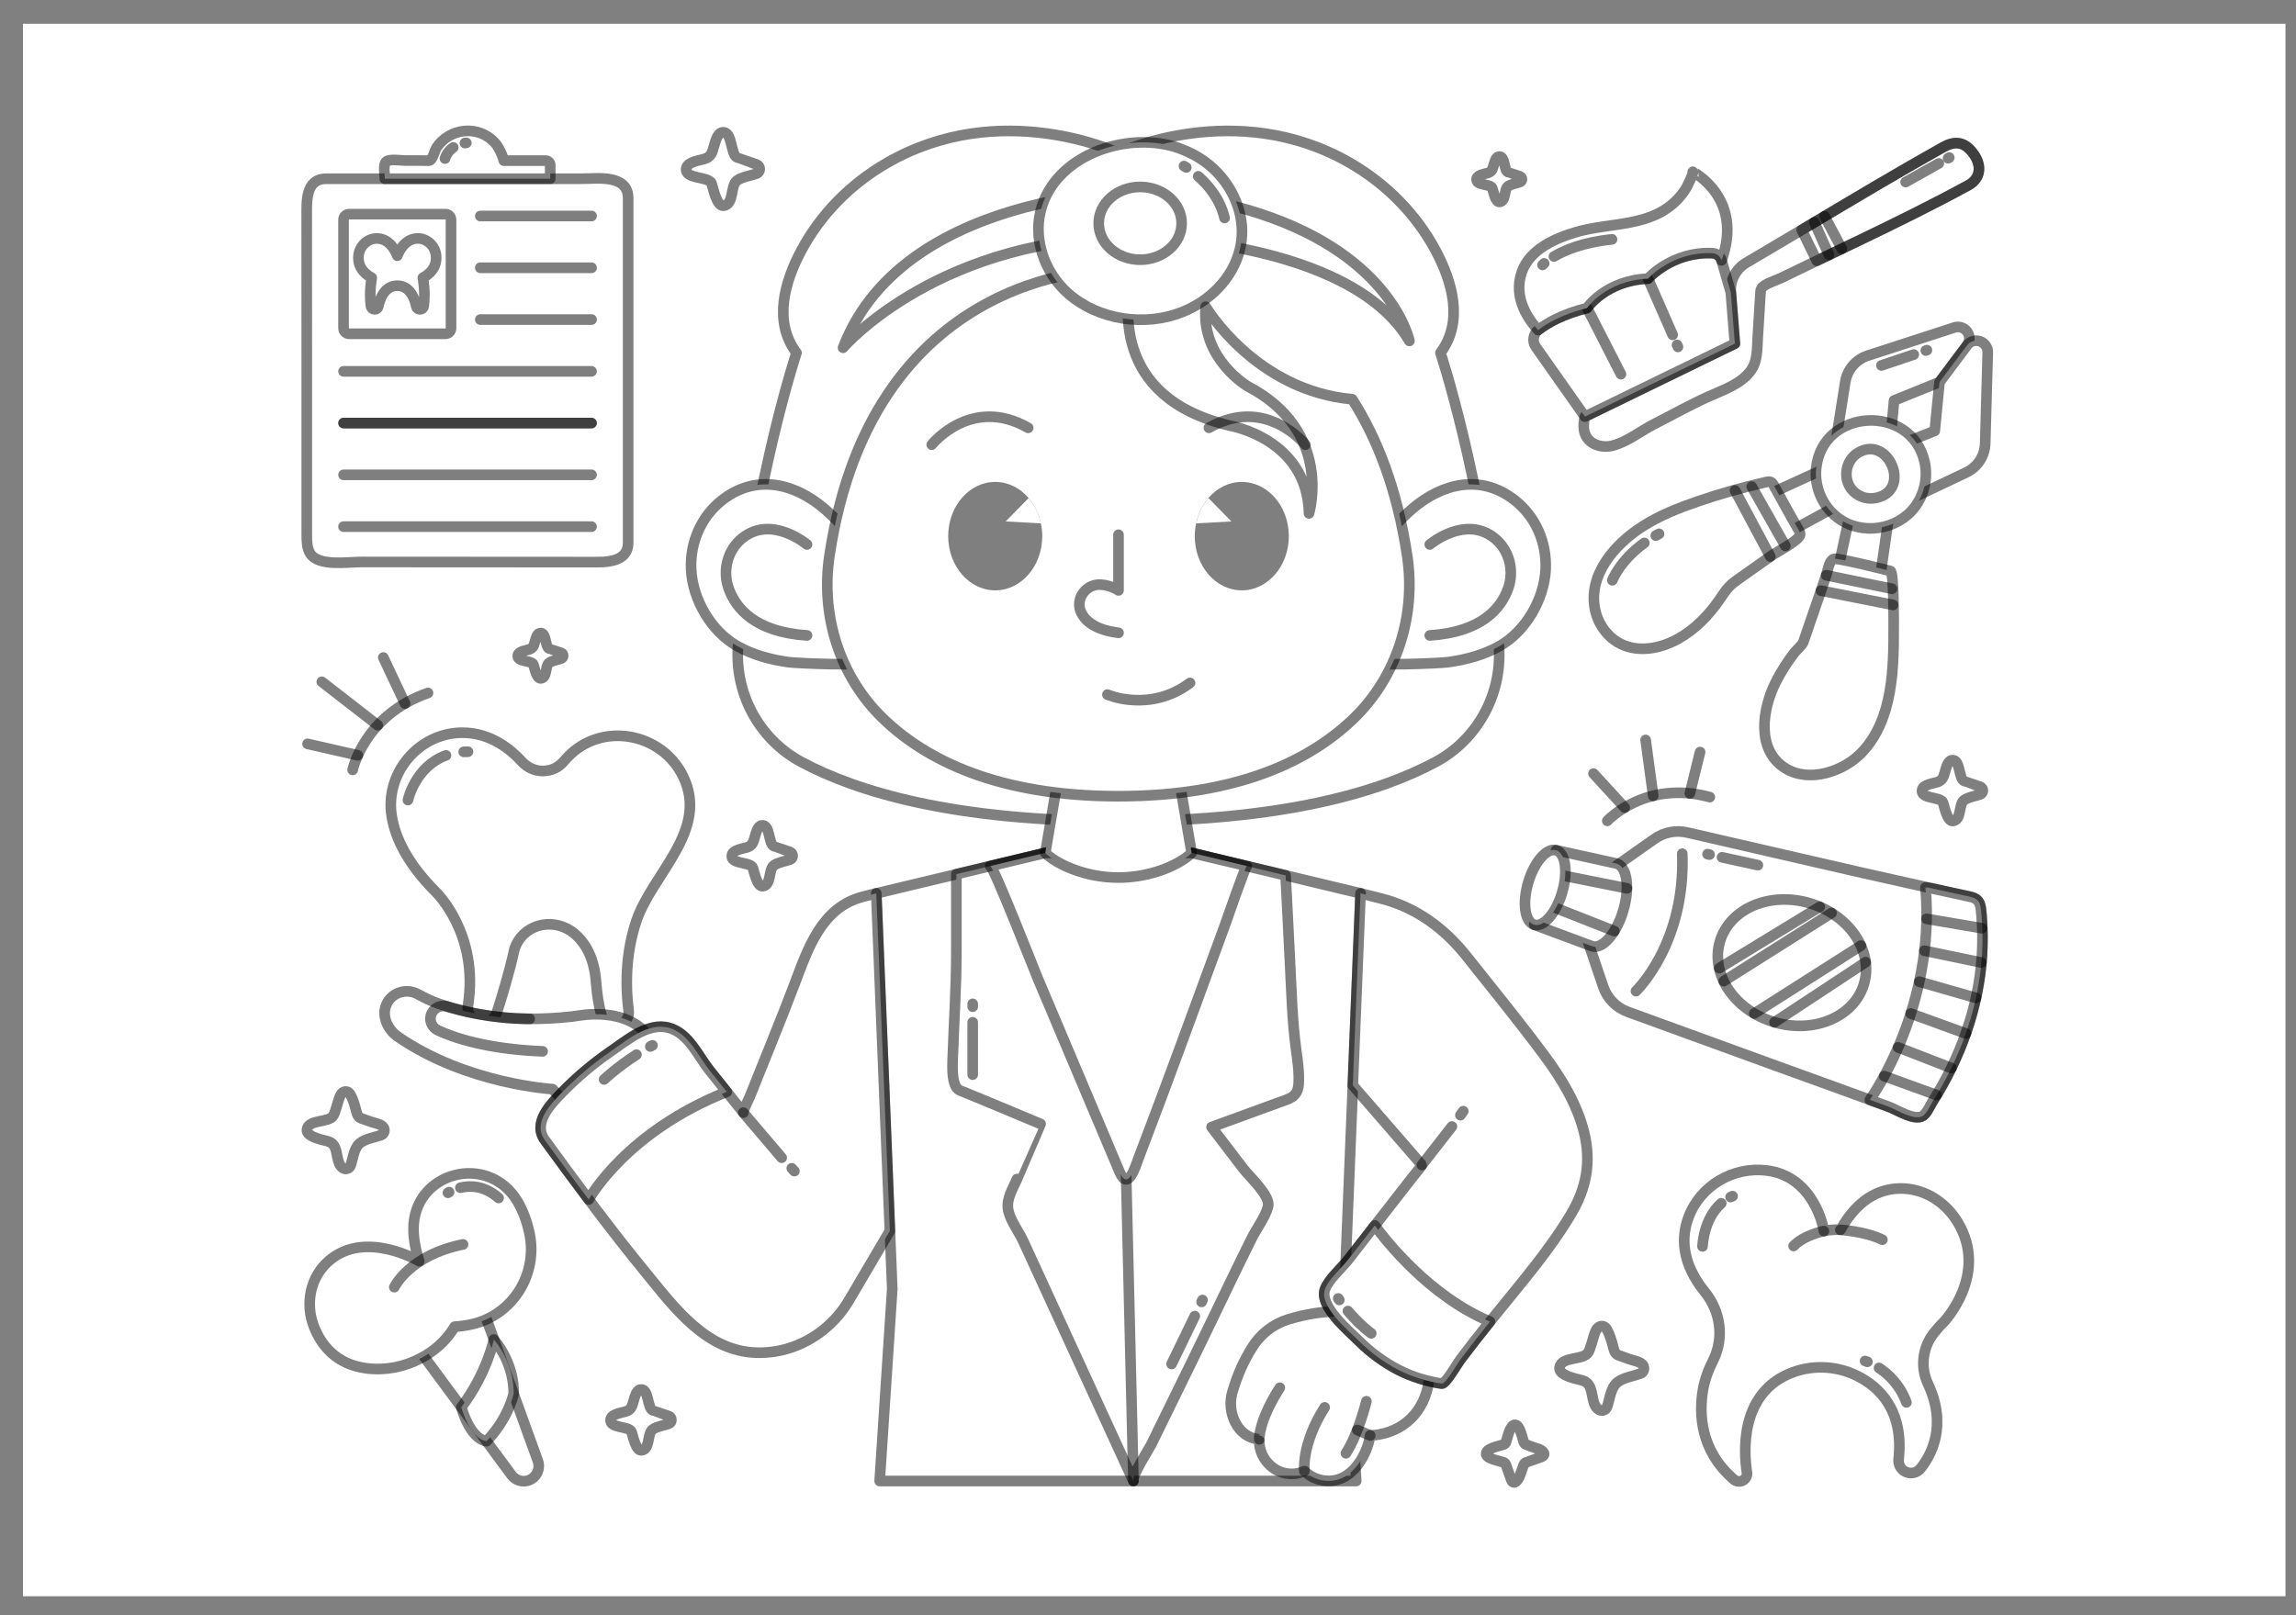 <svg width="216" height="152" viewBox="0 0 216 152" fill="none" xmlns="http://www.w3.org/2000/svg">
<rect x="0" y="0" width="216" height="152" fill="#808080" stroke="none"/>
<path d="M215.01 2.234H2.16V150.211H215.01V2.234Z" fill="white"/>
<path d="M49.062 71.639C48.13 70.61 46.195 68.933 43.478 68.949C39.352 68.969 36.169 72.803 36.86 76.868C37.199 78.857 38.323 81.252 40.986 83.922C40.986 83.922 45.095 87.83 44.028 94.615C43.897 95.457 44.518 96.228 45.37 96.235C45.386 96.235 45.4 96.235 45.417 96.235C46.02 96.235 46.56 95.853 46.745 95.276C47.161 93.984 47.922 91.509 48.388 89.362C48.388 89.362 48.432 89.181 48.556 88.913C49.545 86.813 52.279 86.361 54.05 87.863C54.989 88.658 55.858 89.993 56.059 92.234C56.059 92.234 56.193 94.363 56.629 95.675C56.847 96.332 57.589 96.721 58.243 96.49C58.273 96.48 58.306 96.466 58.337 96.453C58.887 96.232 59.212 95.668 59.138 95.085C58.779 92.287 58.964 89.379 59.856 86.696C61.339 82.235 66.759 78.18 64.26 73.051C62.251 68.929 56.606 67.886 53.409 71.237C53.289 71.361 53.171 71.495 53.05 71.633C52.688 72.055 52.212 72.371 51.665 72.485C51.565 72.505 51.457 72.525 51.343 72.538C50.485 72.639 49.643 72.28 49.062 71.639Z" fill="white" stroke="black" stroke-opacity="0.5" stroke-miterlimit="10" stroke-linecap="round" stroke-linejoin="round"/>
<path d="M43.625 70.752C43.756 70.746 43.887 70.742 44.024 70.742" stroke="black" stroke-opacity="0.5" stroke-miterlimit="10" stroke-linecap="round" stroke-linejoin="round"/>
<path d="M38.379 75.289C38.379 75.289 39.046 72.149 41.954 71.086" stroke="black" stroke-opacity="0.5" stroke-miterlimit="10" stroke-linecap="round" stroke-linejoin="round"/>
<path d="M66.325 104.884L58.791 109.928L51.989 102.492C51.989 102.492 43.892 102.029 37.416 97.545C36.564 96.954 35.983 95.838 36.248 94.831C36.255 94.815 36.262 94.791 36.265 94.771C36.641 93.466 38.174 92.899 39.351 93.577C39.995 93.939 40.666 94.238 41.35 94.479C43.423 95.167 47.535 96.371 53.841 95.66C54.072 95.633 54.303 95.596 54.535 95.559C55.702 95.375 60.462 94.902 61.84 99.068L66.325 104.884Z" fill="white" stroke="black" stroke-opacity="0.5" stroke-miterlimit="10" stroke-linecap="round" stroke-linejoin="round"/>
<path d="M51.047 98.936C45.724 98.728 42.595 97.611 41.196 96.957C40.589 96.675 40.31 95.94 40.619 95.343C40.629 95.323 40.639 95.303 40.649 95.286C40.924 94.787 41.511 94.552 42.055 94.716C43.336 95.109 46.244 95.856 49.833 95.88" stroke="black" stroke-opacity="0.5" stroke-miterlimit="10" stroke-linecap="round" stroke-linejoin="round"/>
<path d="M128.003 84.072L112.105 80.262H105.222H98.336L82.438 84.072L83.94 121.289L82.756 139.368H127.587L126.5 121.289L128.003 84.072Z" fill="white" stroke="black" stroke-opacity="0.5" stroke-miterlimit="10" stroke-linecap="round" stroke-linejoin="round"/>
<path d="M120.944 82.378C121.098 85.132 121.219 87.886 121.363 90.639C121.504 93.323 121.565 96.056 121.927 98.723C122.074 99.809 122.242 100.906 122.172 102.006C122.091 103.241 121.34 103.375 120.324 103.744C119.408 104.079 115.145 105.639 113.978 106.062C114.977 107.37 115.977 108.678 116.976 109.986C117.543 110.73 119.542 112.538 119.297 113.524C119.052 114.51 118.2 115.634 117.744 116.553C117.114 117.818 116.497 119.089 115.879 120.363C114.615 122.98 113.364 125.603 112.086 128.212C110.825 130.788 109.564 133.364 108.302 135.94C108.101 136.349 106.428 138.935 106.625 139.364C103.972 133.589 101.323 127.81 98.669 122.034C97.868 120.283 97.063 118.532 96.258 116.785C95.815 115.819 94.977 114.802 94.829 113.729C94.695 112.76 95.299 111.844 95.678 110.952C95.832 110.59 97.891 105.763 97.898 105.766C95.366 104.713 92.84 103.64 90.298 102.61C89.489 102.281 89.607 100.279 89.627 99.638C89.744 96.167 89.972 92.907 89.972 89.432C89.972 87.044 89.972 84.652 89.972 82.264L98.324 80.262H112.096L120.944 82.378Z" fill="white" stroke="black" stroke-opacity="0.5" stroke-miterlimit="10" stroke-linecap="round" stroke-linejoin="round"/>
<path d="M91.508 96.203V101.124" stroke="black" stroke-opacity="0.5" stroke-miterlimit="10" stroke-linecap="round" stroke-linejoin="round"/>
<path d="M91.508 94.469V94.734" stroke="black" stroke-opacity="0.5" stroke-miterlimit="10" stroke-linecap="round" stroke-linejoin="round"/>
<path d="M105.219 80.262L106.631 139.368" stroke="black" stroke-opacity="0.5" stroke-miterlimit="10" stroke-linecap="round" stroke-linejoin="round"/>
<path d="M82.436 84.066L81.195 84.382C77.287 85.371 76.006 89.272 74.738 92.629C73.396 96.181 71.931 99.693 70.529 103.222C70.475 103.353 69.851 104.594 69.938 104.704C68.878 103.376 67.819 102.048 66.755 100.72C65.675 99.368 64.8 97.245 62.952 96.725C60.966 96.168 58.937 97.929 57.424 98.965C55.801 100.082 54.288 101.357 52.913 102.769C51.803 103.906 50.035 105.7 51.303 107.351C54.365 111.56 57.464 115.746 60.761 119.771C63.482 123.095 66.453 127.157 71.176 127.291C71.753 127.308 72.33 127.267 72.903 127.18C75.781 126.737 78.374 124.903 79.846 122.404L83.717 115.83L82.436 84.066Z" fill="white" stroke="black" stroke-opacity="0.5" stroke-miterlimit="10" stroke-linecap="round" stroke-linejoin="round"/>
<path d="M68.373 102.745C58.981 106.475 55.5 112.667 55.382 112.878C54.004 111.05 52.649 109.202 51.3 107.347C50.029 105.7 51.8 103.906 52.91 102.765C54.285 101.357 55.798 100.079 57.418 98.965C58.931 97.925 60.96 96.165 62.946 96.725C64.794 97.248 65.669 99.364 66.746 100.716C67.293 101.394 67.829 102.068 68.373 102.745Z" fill="white" stroke="black" stroke-opacity="0.5" stroke-miterlimit="10" stroke-linecap="round" stroke-linejoin="round"/>
<path d="M69.926 104.703L73.538 108.946" stroke="black" stroke-opacity="0.5" stroke-miterlimit="10" stroke-linecap="round" stroke-linejoin="round"/>
<path d="M74.488 109.941L74.733 110.206" stroke="black" stroke-opacity="0.5" stroke-miterlimit="10" stroke-linecap="round" stroke-linejoin="round"/>
<path d="M61.18 98.478C61.247 98.442 61.314 98.405 61.381 98.371" stroke="black" stroke-opacity="0.5" stroke-miterlimit="10" stroke-linecap="round" stroke-linejoin="round"/>
<path d="M56.832 101.578C56.832 101.578 58.06 100.417 59.878 99.25" stroke="black" stroke-opacity="0.5" stroke-miterlimit="10" stroke-linecap="round" stroke-linejoin="round"/>
<path d="M115.932 131.021C116.472 129.193 117.025 128.066 117.77 126.839C118.541 125.574 119.739 124.615 121.157 124.172C122.925 123.622 124.461 123.448 125.568 123.407C125.736 123.401 126.333 122.28 126.447 122.113C126.779 121.623 127.111 121.133 127.443 120.644C128.429 119.191 129.432 117.769 130.351 116.277C131.518 114.381 132.783 112.366 134.752 111.208C138.84 108.8 144.693 111.728 144.224 116.743C143.989 119.242 141.986 120.942 140.43 122.72C139.015 124.333 137.599 125.946 136.187 127.563C135.771 128.036 135.355 128.512 134.939 128.985C134.855 129.079 134.48 129.388 134.47 129.519C134.265 132.329 132.518 134.513 129.707 134.996C129.442 135.043 129.17 135.08 128.902 135.076C128.664 136.653 127.637 138.568 126.074 139.162C124.947 139.591 123.606 139.299 122.744 138.457C122.734 138.444 122.724 138.437 122.71 138.44C121.895 138.816 120.949 138.776 120.151 138.367C119.333 137.944 118.719 137.132 118.531 136.233C118.484 136.026 118.461 135.808 118.461 135.589C118.461 135.589 118.464 135.445 118.461 135.445C116.354 135.274 115.395 132.839 115.932 131.021Z" fill="white" stroke="black" stroke-opacity="0.5" stroke-miterlimit="10" stroke-linecap="round" stroke-linejoin="round"/>
<path d="M134.466 129.518C134.466 129.518 134.631 127.774 133.551 126.355" stroke="black" stroke-opacity="0.5" stroke-miterlimit="10" stroke-linecap="round" stroke-linejoin="round"/>
<path d="M122.71 138.442C122.71 138.442 122.401 135.943 124.618 132.441" stroke="black" stroke-opacity="0.5" stroke-miterlimit="10" stroke-linecap="round" stroke-linejoin="round"/>
<path d="M118.465 135.444C118.465 135.444 118.385 133.747 120.397 130.594" stroke="black" stroke-opacity="0.5" stroke-miterlimit="10" stroke-linecap="round" stroke-linejoin="round"/>
<path d="M128.546 131.867C128.546 131.867 127.785 134.983 126.621 136.757" stroke="black" stroke-opacity="0.5" stroke-miterlimit="10" stroke-linecap="round" stroke-linejoin="round"/>
<path d="M128.905 135.08C128.905 135.08 128.261 134.801 127.688 134.566" stroke="black" stroke-opacity="0.5" stroke-miterlimit="10" stroke-linecap="round" stroke-linejoin="round"/>
<path d="M147.81 114.227C145.764 117.671 143.131 120.703 140.626 123.809C140.475 123.994 140.327 124.182 140.176 124.373C139.23 125.55 138.295 126.744 137.399 127.931C137.094 128.334 136 130.263 135.632 130.205C134.253 130.008 132.821 129.555 131.597 128.934C130.208 128.22 128.937 127.281 127.83 126.181C126.834 125.194 124.107 122.927 124.643 121.347C124.959 120.428 126.22 119.331 126.814 118.573C127.655 117.493 128.497 116.41 129.339 115.33C130.496 113.841 131.657 112.355 132.814 110.866C132.864 110.792 133.8 109.672 133.77 109.635L127.266 102.135L127.994 84.066L129.936 84.556C133.253 85.398 135.907 87.377 138 90.02C140.438 93.109 142.937 96.144 145.278 99.308C146.905 101.501 148.387 103.929 149.038 106.613C149.705 109.387 149.239 111.822 147.81 114.227Z" fill="white" stroke="black" stroke-opacity="0.5" stroke-miterlimit="10" stroke-linecap="round" stroke-linejoin="round"/>
<path d="M140.172 124.367C139.227 125.544 138.291 126.738 137.395 127.926C137.09 128.328 135.997 130.257 135.628 130.2C134.249 130.002 132.817 129.549 131.593 128.928C130.204 128.214 128.933 127.275 127.826 126.175C126.83 125.189 124.103 122.921 124.64 121.341C124.955 120.422 126.216 119.326 126.81 118.568C127.652 117.488 128.493 116.404 129.335 115.324C130.375 116.75 134.477 121.972 140.172 124.367Z" fill="white" stroke="black" stroke-opacity="0.5" stroke-miterlimit="10" stroke-linecap="round" stroke-linejoin="round"/>
<path d="M126.809 123.375C127.352 124.016 128.107 124.807 129.002 125.475" stroke="black" stroke-opacity="0.5" stroke-miterlimit="10" stroke-linecap="round" stroke-linejoin="round"/>
<path d="M125.898 122.188C125.898 122.188 125.932 122.238 125.996 122.328" stroke="black" stroke-opacity="0.5" stroke-miterlimit="10" stroke-linecap="round" stroke-linejoin="round"/>
<path d="M133.766 109.634L136.59 106.008" stroke="black" stroke-opacity="0.5" stroke-miterlimit="10" stroke-linecap="round" stroke-linejoin="round"/>
<path d="M137.391 104.942L137.659 104.566" stroke="black" stroke-opacity="0.5" stroke-miterlimit="10" stroke-linecap="round" stroke-linejoin="round"/>
<path d="M112.104 80.262H105.221H98.335L93.156 81.503C93.448 81.432 97.346 91.407 97.644 92.108C100.21 98.169 102.769 104.23 105.332 110.291C106.123 112.163 106.821 109.744 107.116 108.97C107.804 107.165 108.488 105.357 109.165 103.549C111.198 98.112 113.177 92.652 115.183 87.205C115.3 86.883 117.178 81.473 117.289 81.499C117.272 81.499 112.104 80.262 112.104 80.262Z" fill="white" stroke="black" stroke-opacity="0.5" stroke-miterlimit="10" stroke-linecap="round" stroke-linejoin="round"/>
<path d="M140.98 60.466C139.36 44.782 135.513 33.2 135.513 33.2C137.723 30.256 136.613 26.499 135.087 23.624C133.245 20.16 130.418 17.309 127.02 15.343C116.28 9.141 105.222 14.404 105.222 14.404C105.222 14.404 94.16 9.141 83.423 15.343C80.026 17.305 77.195 20.156 75.357 23.624C73.831 26.499 72.72 30.256 74.931 33.2C74.931 33.2 71.087 44.782 69.463 60.466C68.987 65.064 71.325 69.529 75.4 71.712C80.576 74.483 89.655 77.277 105.225 77.277C120.795 77.277 129.871 74.486 135.05 71.712C139.122 69.529 141.456 65.064 140.98 60.466Z" fill="white" stroke="black" stroke-opacity="0.5" stroke-miterlimit="10" stroke-linecap="round" stroke-linejoin="round"/>
<path d="M110.77 72.43H105.222H99.674L98.336 80.261C98.336 80.261 99.225 81.271 101.559 82.012C103.934 82.77 106.503 82.77 108.881 82.012C111.216 81.268 112.105 80.261 112.105 80.261L110.77 72.43Z" fill="white" stroke="black" stroke-opacity="0.5" stroke-miterlimit="10" stroke-linecap="round" stroke-linejoin="round"/>
<path d="M128.848 52.708C128.848 52.285 129.69 51.42 129.921 51.105C130.79 49.928 131.766 48.817 132.879 47.868C135.72 45.443 139.333 44.605 142.482 47.056C144.488 48.619 145.528 51.075 145.407 53.6C145.269 56.401 143.532 59.413 141.057 60.805C139.574 61.64 137.897 62.083 136.22 62.314C135.509 62.411 128.848 62.72 128.848 62.257C128.848 62.254 128.848 52.708 128.848 52.708Z" fill="white" stroke="black" stroke-opacity="0.5" stroke-miterlimit="10" stroke-linecap="round" stroke-linejoin="round"/>
<path d="M134.511 51.237C134.511 51.237 137.818 48.447 140.575 50.623C141.981 51.734 142.481 53.662 141.887 55.353C141.229 57.224 139.412 59.478 134.508 59.797" stroke="black" stroke-opacity="0.5" stroke-miterlimit="10" stroke-linecap="round" stroke-linejoin="round"/>
<path d="M81.58 52.708C81.58 52.285 80.739 51.42 80.507 51.105C79.638 49.928 78.662 48.817 77.549 47.868C74.708 45.443 71.096 44.605 67.946 47.056C65.94 48.619 64.9 51.075 65.021 53.6C65.159 56.401 66.896 59.413 69.371 60.805C70.854 61.64 72.531 62.083 74.208 62.314C74.919 62.411 81.58 62.72 81.58 62.257C81.58 62.254 81.58 52.708 81.58 52.708Z" fill="white" stroke="black" stroke-opacity="0.5" stroke-miterlimit="10" stroke-linecap="round" stroke-linejoin="round"/>
<path d="M75.918 51.237C75.918 51.237 72.611 48.447 69.854 50.623C68.449 51.734 67.949 53.662 68.543 55.353C69.2 57.224 71.018 59.478 75.922 59.797" stroke="black" stroke-opacity="0.5" stroke-miterlimit="10" stroke-linecap="round" stroke-linejoin="round"/>
<path d="M127.323 67.638C123.345 71.466 116.606 74.927 105.209 74.927C93.815 74.927 87.073 71.466 83.095 67.638C79.003 63.697 77.192 57.949 78.027 52.33C82.186 24.434 105.206 25.343 105.206 25.343C105.206 25.343 105.732 25.323 106.648 25.384C105.833 28.389 104.417 37.415 115.781 40.075C115.781 40.075 123.002 41.316 123.147 48.312C123.147 48.312 125.481 40.584 117.388 36.355C117.388 36.355 112.98 33.792 113.427 28.865C113.427 28.865 118.055 36.727 127.212 37.572C129.573 41.265 131.451 46.075 132.387 52.33C133.226 57.949 131.415 63.697 127.323 67.638Z" fill="white" stroke="black" stroke-opacity="0.5" stroke-miterlimit="10" stroke-linecap="round" stroke-linejoin="round"/>
<path d="M98.051 50.456C98.051 53.271 96.072 55.555 93.627 55.555C91.185 55.555 89.203 53.271 89.203 50.456C89.203 47.636 91.182 45.352 93.627 45.352C94.858 45.352 95.972 45.928 96.767 46.868C97.33 47.515 97.733 48.33 97.917 49.252C98.011 49.638 98.051 50.041 98.051 50.456Z" fill="black" fill-opacity="0.5"/>
<path d="M97.92 49.252L94.609 49.068L96.769 46.871C97.33 47.518 97.735 48.334 97.92 49.252Z" fill="white"/>
<path d="M87.656 41.845C87.656 41.845 91.359 37.197 96.726 40.259" stroke="black" stroke-opacity="0.5" stroke-miterlimit="10" stroke-linecap="round" stroke-linejoin="round"/>
<path d="M112.398 50.456C112.398 53.271 114.377 55.555 116.823 55.555C119.268 55.555 121.247 53.271 121.247 50.456C121.247 47.636 119.268 45.352 116.823 45.352C115.592 45.352 114.478 45.928 113.683 46.868C113.12 47.515 112.717 48.33 112.533 49.252C112.439 49.638 112.398 50.041 112.398 50.456Z" fill="black" fill-opacity="0.5"/>
<path d="M112.535 49.252L115.846 49.068L113.686 46.871C113.125 47.518 112.723 48.334 112.535 49.252Z" fill="white"/>
<path d="M122.8 41.845C122.8 41.845 119.097 37.197 113.73 40.259" stroke="black" stroke-opacity="0.5" stroke-miterlimit="10" stroke-linecap="round" stroke-linejoin="round"/>
<path d="M105.225 50.32V55.559C105.225 55.559 104.528 55.073 103.552 55.016C102.126 54.932 101.083 56.425 101.74 57.696C102.156 58.498 103.119 59.282 105.225 59.551" stroke="black" stroke-opacity="0.5" stroke-miterlimit="10" stroke-linecap="round" stroke-linejoin="round"/>
<path d="M104.184 65.366C104.184 65.366 108.155 67.103 111.952 64.266" stroke="black" stroke-opacity="0.5" stroke-miterlimit="10" stroke-linecap="round" stroke-linejoin="round"/>
<path d="M79.312 32.723C79.312 32.723 88.439 22.057 107.262 22.291C107.262 22.291 126.981 22.533 132.592 32.082C132.592 32.082 131.033 24.203 118.529 20.111C111.378 17.77 103.67 17.586 96.402 19.521C89.875 21.265 82.274 24.945 79.312 32.723Z" fill="white" stroke="black" stroke-opacity="0.5" stroke-miterlimit="10" stroke-linecap="round" stroke-linejoin="round"/>
<path d="M116.842 21.691C116.852 22.304 116.782 22.922 116.628 23.532C115.937 26.252 113.76 28.362 111.191 29.375C107.712 30.747 103.386 30.13 100.535 27.661C98.197 25.635 97.05 22.261 98.059 19.282C99.733 14.348 106.344 12.319 110.922 13.946C110.929 13.949 110.936 13.949 110.939 13.953C111.825 14.271 112.67 14.711 113.428 15.271C115.42 16.747 116.802 19.165 116.842 21.691Z" fill="white" stroke="black" stroke-opacity="0.5" stroke-miterlimit="10" stroke-linecap="round" stroke-linejoin="round"/>
<path d="M107.264 24.439C109.418 24.439 111.165 22.906 111.165 21.014C111.165 19.123 109.418 17.59 107.264 17.59C105.11 17.59 103.363 19.123 103.363 21.014C103.363 22.906 105.11 24.439 107.264 24.439Z" fill="white" stroke="black" stroke-opacity="0.5" stroke-miterlimit="10" stroke-linecap="round" stroke-linejoin="round"/>
<path d="M112.727 16.594C113.646 17.395 114.773 18.697 115.202 20.511" stroke="black" stroke-opacity="0.5" stroke-miterlimit="10" stroke-linecap="round" stroke-linejoin="round"/>
<path d="M111.387 15.629C111.387 15.629 111.467 15.669 111.601 15.753" stroke="black" stroke-opacity="0.5" stroke-miterlimit="10" stroke-linecap="round" stroke-linejoin="round"/>
<path d="M113.043 122.514L113.127 122.336" stroke="black" stroke-opacity="0.5" stroke-miterlimit="10" stroke-linecap="round" stroke-linejoin="round"/>
<path d="M110.219 128.356L112.399 123.852" stroke="black" stroke-opacity="0.5" stroke-miterlimit="10" stroke-linecap="round" stroke-linejoin="round"/>
<path d="M149.1 39.208L163.21 32.339L162.828 27.523C162.738 26.386 163.304 25.299 164.287 24.722C170.459 21.103 176.57 17.346 182.808 13.848C183.281 13.583 183.828 13.392 184.355 13.499C184.922 13.617 185.364 14.059 185.696 14.532C186.454 15.619 186.327 16.803 185.163 17.437C181.873 19.231 178.509 20.888 175.131 22.515C173.464 23.317 171.797 24.115 170.13 24.916C169.275 25.329 168.419 25.742 167.567 26.157C167.128 26.372 165.951 26.718 165.709 27.147C165.635 27.278 165.625 27.429 165.619 27.576C165.538 28.962 165.451 30.343 165.364 31.729C165.293 32.856 165.371 34.033 164.636 34.975C163.69 36.183 162.07 36.713 160.722 37.323C158.971 38.112 157.301 39.054 155.59 39.926C154.305 40.58 153.138 41.556 151.726 41.932C150.589 42.234 149.163 41.751 149.009 40.386C148.972 40.044 148.992 39.651 149.1 39.208Z" fill="white" stroke="black" stroke-opacity="0.5" stroke-miterlimit="10" stroke-linecap="round" stroke-linejoin="round"/>
<path d="M161.959 24.506L162.831 27.521L163.213 32.337L149.106 39.207L144.484 32.646C144.118 32.129 144.232 31.422 144.735 31.033C145.54 30.412 146.979 29.56 149.3 28.987C149.3 28.987 151.055 26.384 155.036 26.22C155.036 26.22 157.307 23.643 161.1 23.821C161.503 23.838 161.845 24.12 161.959 24.506Z" fill="white" stroke="black" stroke-opacity="0.5" stroke-miterlimit="10" stroke-linecap="round" stroke-linejoin="round"/>
<path d="M149.309 28.988L152.492 35.21" stroke="black" stroke-opacity="0.5" stroke-miterlimit="10" stroke-linecap="round" stroke-linejoin="round"/>
<path d="M157.773 32.457L157.854 32.645" stroke="black" stroke-opacity="0.5" stroke-miterlimit="10" stroke-linecap="round" stroke-linejoin="round"/>
<path d="M155.039 26.219L157.357 31.508" stroke="black" stroke-opacity="0.5" stroke-miterlimit="10" stroke-linecap="round" stroke-linejoin="round"/>
<path d="M161.955 24.506C161.844 24.12 161.502 23.845 161.1 23.825C157.31 23.647 155.039 26.223 155.039 26.223C151.058 26.391 149.303 28.99 149.303 28.99C146.982 29.567 145.543 30.419 144.738 31.036C144.725 31.046 144.715 31.056 144.705 31.063C143.819 30.104 142.303 28.014 143.175 25.576C143.92 23.476 146.302 22.416 148.304 21.836C151.567 20.89 155.307 21.41 157.846 18.727C158.168 18.384 158.45 18.009 158.682 17.6C158.752 17.476 159.366 16.221 159.255 16.164C159.252 16.167 164.085 18.619 161.955 24.506Z" fill="white" stroke="black" stroke-opacity="0.5" stroke-miterlimit="10" stroke-linecap="round" stroke-linejoin="round"/>
<path d="M145.268 24.789C145.167 24.88 145.117 24.93 145.117 24.93" stroke="black" stroke-opacity="0.5" stroke-miterlimit="10" stroke-linecap="round" stroke-linejoin="round"/>
<path d="M151.652 22.523C148.928 22.802 147.184 23.55 146.191 24.137" stroke="black" stroke-opacity="0.5" stroke-miterlimit="10" stroke-linecap="round" stroke-linejoin="round"/>
<path d="M185.17 17.438C181.883 19.229 178.516 20.889 175.138 22.512C173.733 23.193 172.328 23.864 170.919 24.538L169.5 21.634C173.917 19.001 178.335 16.358 182.812 13.845C183.285 13.58 183.832 13.386 184.362 13.496C184.932 13.611 185.375 14.053 185.707 14.526C186.462 15.616 186.334 16.804 185.17 17.438Z" stroke="black" stroke-opacity="0.5" stroke-miterlimit="10" stroke-linecap="round" stroke-linejoin="round"/>
<path d="M170.695 20.922L172.06 23.991" stroke="black" stroke-opacity="0.5" stroke-miterlimit="10" stroke-linecap="round" stroke-linejoin="round"/>
<path d="M171.648 20.355L173.275 23.411" stroke="black" stroke-opacity="0.5" stroke-miterlimit="10" stroke-linecap="round" stroke-linejoin="round"/>
<path d="M183.27 14.889L183.377 14.828" stroke="black" stroke-opacity="0.5" stroke-miterlimit="10" stroke-linecap="round" stroke-linejoin="round"/>
<path d="M179.277 17.13L182.397 15.379" stroke="black" stroke-opacity="0.5" stroke-miterlimit="10" stroke-linecap="round" stroke-linejoin="round"/>
<path d="M176.678 45.494L164.395 52.206L162.477 48.312L175.816 42.207L176.678 45.494Z" fill="white" stroke="black" stroke-opacity="0.5" stroke-miterlimit="10" stroke-linecap="round" stroke-linejoin="round"/>
<path d="M166.7 45.433C166.774 45.503 166.827 45.597 166.878 45.688C167.646 47.076 168.4 48.472 169.195 49.843C169.276 49.984 169.36 50.135 169.35 50.296C169.309 50.84 167.153 51.94 166.69 52.269C165.677 52.986 164.664 53.701 163.648 54.418C163.329 54.643 163.007 54.871 162.732 55.146C162.353 55.525 162.068 55.988 161.763 56.428C160.733 57.923 159.425 59.258 157.835 60.137C156.198 61.043 154.132 61.425 152.462 60.587C151.244 59.98 150.372 58.769 150.074 57.441C149.329 54.106 151.959 51.162 154.565 49.511C156.148 48.508 157.902 47.811 159.676 47.2C161.81 46.466 163.98 45.852 166.18 45.359C166.311 45.329 166.452 45.302 166.576 45.352C166.626 45.372 166.666 45.399 166.7 45.433Z" fill="white" stroke="black" stroke-opacity="0.5" stroke-miterlimit="10" stroke-linecap="round" stroke-linejoin="round"/>
<path d="M174.948 44.214L171.977 57.889L176.253 58.63L178.346 44.113L174.948 44.214Z" fill="white" stroke="black" stroke-opacity="0.5" stroke-miterlimit="10" stroke-linecap="round" stroke-linejoin="round"/>
<path d="M177.841 53.727C176.158 53.317 174.474 52.875 172.763 52.586C172.089 52.472 171.982 53.599 171.837 54.042C171.398 55.37 170.935 56.678 170.482 57.996C170.207 58.795 169.932 59.59 169.661 60.388C169.543 60.73 169.013 61.153 168.795 61.438C168.124 62.32 167.517 63.259 167.024 64.255C165.807 66.717 165.196 70.534 167.92 72.271C170.191 73.72 173.471 72.597 175.185 70.775C178.106 67.673 178.157 62.887 178.15 58.889C178.15 58.399 178.173 53.81 177.841 53.727Z" fill="white" stroke="black" stroke-opacity="0.5" stroke-miterlimit="10" stroke-linecap="round" stroke-linejoin="round"/>
<path d="M177.77 42.229L178.186 37.688L182.459 35.961L185.056 32.492C185.334 32.12 185.344 31.614 185.079 31.231C184.807 30.839 184.311 30.671 183.858 30.819L175.708 33.468C174.597 33.831 173.782 34.783 173.598 35.937L172.484 42.987L177.77 42.229Z" fill="white" stroke="black" stroke-opacity="0.5" stroke-miterlimit="10" stroke-linecap="round" stroke-linejoin="round"/>
<path d="M181.176 32.987L181.276 32.953" stroke="black" stroke-opacity="0.5" stroke-miterlimit="10" stroke-linecap="round" stroke-linejoin="round"/>
<path d="M177 34.39L180.039 33.367" stroke="black" stroke-opacity="0.5" stroke-miterlimit="10" stroke-linecap="round" stroke-linejoin="round"/>
<path d="M177.773 42.229L182.013 40.548L182.462 35.96L185.059 32.492C185.337 32.119 185.823 31.968 186.263 32.113C186.715 32.264 187.014 32.693 187.001 33.169L186.759 41.736C186.726 42.903 186.041 43.956 184.985 44.456L178.535 47.515L177.773 42.229Z" fill="white" stroke="black" stroke-opacity="0.5" stroke-miterlimit="10" stroke-linecap="round" stroke-linejoin="round"/>
<path d="M180.152 47.696C178.508 49.893 175.137 50.409 172.907 48.739C171.471 47.666 170.676 45.858 170.858 44.07C171.438 38.361 179.853 37.975 181.064 43.483C181.383 44.939 181.044 46.502 180.152 47.696Z" fill="white" stroke="black" stroke-opacity="0.5" stroke-miterlimit="10" stroke-linecap="round" stroke-linejoin="round"/>
<path d="M177.885 46.002C177.603 46.418 177.127 46.74 176.416 46.87C175.581 47.025 174.672 46.686 174.159 46.005C173.36 44.949 173.642 43.339 174.762 42.634C177.077 41.179 179.012 44.345 177.885 46.002Z" fill="white" stroke="black" stroke-opacity="0.5" stroke-miterlimit="10" stroke-linecap="round" stroke-linejoin="round"/>
<path d="M164.797 45.793L167.96 51.371" stroke="black" stroke-opacity="0.5" stroke-miterlimit="10" stroke-linecap="round" stroke-linejoin="round"/>
<path d="M163.227 46.16L166.544 52.372" stroke="black" stroke-opacity="0.5" stroke-miterlimit="10" stroke-linecap="round" stroke-linejoin="round"/>
<path d="M171.805 54.133L177.993 55.407" stroke="black" stroke-opacity="0.5" stroke-miterlimit="10" stroke-linecap="round" stroke-linejoin="round"/>
<path d="M171.309 55.582L178.094 56.927" stroke="black" stroke-opacity="0.5" stroke-miterlimit="10" stroke-linecap="round" stroke-linejoin="round"/>
<path d="M155.77 50.403C155.87 50.346 155.971 50.292 156.075 50.238" stroke="black" stroke-opacity="0.5" stroke-miterlimit="10" stroke-linecap="round" stroke-linejoin="round"/>
<path d="M151.684 54.602C151.684 54.602 152.401 52.74 154.692 51.09" stroke="black" stroke-opacity="0.5" stroke-miterlimit="10" stroke-linecap="round" stroke-linejoin="round"/>
<path d="M39.254 126.802L48.112 138.796C48.484 139.303 49.148 139.524 49.739 139.303C49.759 139.296 49.776 139.29 49.796 139.283C50.51 138.994 50.859 138.186 50.597 137.465L45.409 123.133C45.405 123.133 41.444 123.904 39.254 126.802Z" fill="white" stroke="black" stroke-opacity="0.5" stroke-miterlimit="10" stroke-linecap="round" stroke-linejoin="round"/>
<path d="M46.461 126.055C46.461 126.055 45.824 129.218 43.402 132.424C43.402 132.424 44.164 135.362 45.764 135.621C45.764 135.621 47.622 133.863 48.319 131.186C48.319 131.183 48.531 128.55 46.461 126.055Z" fill="white" stroke="black" stroke-opacity="0.5" stroke-miterlimit="10" stroke-linecap="round" stroke-linejoin="round"/>
<path d="M39.439 118.683C39.439 118.683 34.374 115.681 30.943 118.646C29.179 120.169 28.686 122.698 29.544 124.865C30.219 126.569 31.611 128.403 34.485 128.765C36.243 128.987 38.041 128.638 39.603 127.803C40.69 127.223 41.925 126.294 42.766 124.845C42.766 124.845 43.394 124.828 44.289 124.64C48.224 123.811 50.675 119.877 49.79 115.956C49.575 115.007 49.24 113.994 48.706 113.092C45.943 108.396 38.829 110.271 38.903 115.718C38.913 116.57 39.074 117.553 39.439 118.683Z" fill="white" stroke="black" stroke-opacity="0.5" stroke-miterlimit="10" stroke-linecap="round" stroke-linejoin="round"/>
<path d="M37.098 121.127C37.098 121.127 38.506 118.125 43.561 117.105" stroke="black" stroke-opacity="0.5" stroke-miterlimit="10" stroke-linecap="round" stroke-linejoin="round"/>
<path d="M43.312 111.768C44.228 111.547 45.566 111.554 46.905 112.734L43.312 111.768Z" fill="white"/>
<path d="M43.312 111.768C44.228 111.547 45.566 111.554 46.905 112.734" stroke="black" stroke-opacity="0.5" stroke-miterlimit="10" stroke-linecap="round" stroke-linejoin="round"/>
<path d="M42.141 112.247C42.141 112.247 42.178 112.22 42.248 112.184L42.141 112.247Z" fill="white"/>
<path d="M42.141 112.247C42.141 112.247 42.178 112.22 42.248 112.184" stroke="black" stroke-opacity="0.5" stroke-miterlimit="10" stroke-linecap="round" stroke-linejoin="round"/>
<path d="M57.257 52.83C56.888 52.884 56.506 52.901 56.15 52.897C48.758 52.887 41.369 52.884 33.976 52.884C32.678 52.884 29.928 53.33 29.173 52.069C28.868 51.559 28.861 50.932 28.861 50.338C28.868 40.376 28.855 30.415 28.855 20.453C28.855 19.027 28.697 16.82 30.696 16.82C38.699 16.82 46.698 16.82 54.701 16.82C56.184 16.82 59.095 16.374 59.095 18.652V51.053C59.099 52.257 58.23 52.686 57.257 52.83Z" fill="white" stroke="black" stroke-opacity="0.5" stroke-miterlimit="10" stroke-linecap="round" stroke-linejoin="round"/>
<path d="M41.91 31.409H32.84C32.552 31.409 32.32 31.174 32.32 30.889V20.672C32.32 20.384 32.555 20.152 32.84 20.152H41.91C42.198 20.152 42.43 20.387 42.43 20.672V30.889C42.43 31.177 42.198 31.409 41.91 31.409Z" fill="white" stroke="black" stroke-opacity="0.5" stroke-miterlimit="10" stroke-linecap="round" stroke-linejoin="round"/>
<path d="M41.017 23.984C40.903 23.115 40.155 22.424 39.28 22.438C37.911 22.458 37.378 24.064 37.378 24.064C37.378 24.064 36.848 22.458 35.476 22.438C34.601 22.424 33.853 23.115 33.739 23.984C33.648 24.662 33.836 25.507 34.973 26.141C34.973 26.141 34.711 27.439 34.899 28.821C34.923 28.992 35.074 29.116 35.248 29.116C35.416 29.116 35.56 28.998 35.593 28.834C35.711 28.234 36.12 26.885 37.378 26.885C38.636 26.885 39.045 28.237 39.162 28.834C39.196 28.998 39.34 29.116 39.508 29.116C39.682 29.116 39.833 28.992 39.856 28.821C40.048 27.439 39.783 26.141 39.783 26.141C40.92 25.507 41.104 24.662 41.017 23.984Z" stroke="black" stroke-opacity="0.5" stroke-miterlimit="10" stroke-linecap="round" stroke-linejoin="round"/>
<path d="M45.184 25.199H55.652" stroke="black" stroke-opacity="0.5" stroke-miterlimit="10" stroke-linecap="round" stroke-linejoin="round"/>
<path d="M45.184 30.074H55.652" stroke="black" stroke-opacity="0.5" stroke-miterlimit="10" stroke-linecap="round" stroke-linejoin="round"/>
<path d="M45.184 20.328H55.652" stroke="black" stroke-opacity="0.5" stroke-miterlimit="10" stroke-linecap="round" stroke-linejoin="round"/>
<path d="M32.32 34.945H55.648" stroke="black" stroke-opacity="0.5" stroke-miterlimit="10" stroke-linecap="round" stroke-linejoin="round"/>
<path d="M32.32 39.812H55.648" stroke="black" stroke-opacity="0.5" stroke-miterlimit="10" stroke-linecap="round" stroke-linejoin="round"/>
<path d="M32.32 39.812H55.648" stroke="black" stroke-opacity="0.5" stroke-miterlimit="10" stroke-linecap="round" stroke-linejoin="round"/>
<path d="M32.32 44.684H55.648" stroke="black" stroke-opacity="0.5" stroke-miterlimit="10" stroke-linecap="round" stroke-linejoin="round"/>
<path d="M32.32 49.559H55.648" stroke="black" stroke-opacity="0.5" stroke-miterlimit="10" stroke-linecap="round" stroke-linejoin="round"/>
<path d="M51.331 15.113C50.02 15.113 48.708 15.113 47.397 15.113C47.195 14.305 46.739 13.651 46.639 13.53C46.266 13.091 45.787 12.745 45.25 12.537C44.254 12.155 43.117 12.269 42.205 12.812C41.758 13.077 41.369 13.44 41.078 13.869C40.87 14.181 40.709 15.13 40.323 15.12C39.595 15.107 38.867 15.1 38.139 15.107C37.74 15.11 36.6 14.922 36.315 15.224C36.023 15.529 36.204 16.438 36.204 16.817H51.764V15.539C51.764 15.305 51.569 15.113 51.331 15.113Z" fill="white" stroke="black" stroke-opacity="0.5" stroke-miterlimit="10" stroke-linecap="round" stroke-linejoin="round"/>
<path d="M43.738 13.462C43.782 13.455 43.825 13.452 43.869 13.445" stroke="black" stroke-opacity="0.5" stroke-miterlimit="10" stroke-linecap="round" stroke-linejoin="round"/>
<path d="M41.863 14.921C41.863 14.921 42.008 14.314 42.641 13.875" stroke="black" stroke-opacity="0.5" stroke-miterlimit="10" stroke-linecap="round" stroke-linejoin="round"/>
<path d="M186.448 89.972C186.133 94.816 184.419 99.542 181.83 103.627C181.595 103.999 181.283 104.734 180.921 104.989C180.142 105.535 178.489 104.452 177.728 104.167C177.12 103.942 176.513 103.717 175.906 103.496C172.981 102.419 170.04 101.373 167.105 100.303C162.711 98.703 158.317 97.103 153.923 95.503C153.665 95.409 153.407 95.315 153.149 95.222C152.052 94.822 151.197 93.947 150.824 92.843L149.234 88.141L151.358 81.966L155.647 78.944C156.543 78.313 157.66 78.095 158.72 78.34C162.242 79.152 165.76 79.967 169.279 80.775C173.327 81.711 177.375 82.637 181.43 83.532C182.732 83.821 184.03 84.106 185.331 84.384C186.334 84.599 186.327 85.223 186.408 86.118C186.519 87.403 186.529 88.691 186.448 89.972Z" fill="white" stroke="black" stroke-opacity="0.5" stroke-miterlimit="10" stroke-linecap="round" stroke-linejoin="round"/>
<path d="M186.452 89.972C186.137 94.816 184.423 99.542 181.833 103.627C181.599 103.999 181.287 104.734 180.925 104.989C180.146 105.535 178.493 104.452 177.731 104.167C177.124 103.942 176.517 103.717 175.91 103.496C176.118 103.204 182.135 94.671 181.143 83.516L181.438 83.536C182.739 83.824 184.037 84.109 185.339 84.388C186.341 84.602 186.335 85.226 186.415 86.122C186.523 87.403 186.533 88.691 186.452 89.972Z" fill="white" stroke="black" stroke-opacity="0.5" stroke-miterlimit="10" stroke-linecap="round" stroke-linejoin="round"/>
<path d="M181.242 86.465L186.454 87.35" stroke="black" stroke-opacity="0.5" stroke-miterlimit="10" stroke-linecap="round" stroke-linejoin="round"/>
<path d="M177.258 101.266L182.188 103.05" stroke="black" stroke-opacity="0.5" stroke-miterlimit="10" stroke-linecap="round" stroke-linejoin="round"/>
<path d="M178.566 98.559L183.577 100.507" stroke="black" stroke-opacity="0.5" stroke-miterlimit="10" stroke-linecap="round" stroke-linejoin="round"/>
<path d="M179.754 95.375L184.946 97.26" stroke="black" stroke-opacity="0.5" stroke-miterlimit="10" stroke-linecap="round" stroke-linejoin="round"/>
<path d="M180.559 92.379L185.892 93.908" stroke="black" stroke-opacity="0.5" stroke-miterlimit="10" stroke-linecap="round" stroke-linejoin="round"/>
<path d="M181.039 89.465L186.399 90.578" stroke="black" stroke-opacity="0.5" stroke-miterlimit="10" stroke-linecap="round" stroke-linejoin="round"/>
<path d="M153.906 93.266C153.906 93.266 158.582 88.822 158.263 80.336" stroke="black" stroke-opacity="0.5" stroke-miterlimit="10" stroke-linecap="round" stroke-linejoin="round"/>
<path d="M146.399 80.012L144.336 87.022L149.796 89.051C150.776 89.34 152.084 87.83 152.714 85.68C153.348 83.53 153.067 81.555 152.087 81.266L146.399 80.012Z" fill="white" stroke="black" stroke-opacity="0.5" stroke-miterlimit="10" stroke-linecap="round" stroke-linejoin="round"/>
<path d="M145.781 82.141L153.06 83.596" stroke="black" stroke-opacity="0.5" stroke-miterlimit="10" stroke-linecap="round" stroke-linejoin="round"/>
<path d="M144.969 84.898L151.875 87.619" stroke="black" stroke-opacity="0.5" stroke-miterlimit="10" stroke-linecap="round" stroke-linejoin="round"/>
<path d="M146.961 83.986C147.531 82.051 147.278 80.272 146.396 80.013C145.515 79.753 144.339 81.112 143.769 83.047C143.2 84.982 143.453 86.761 144.334 87.02C145.216 87.28 146.392 85.921 146.961 83.986Z" fill="white" stroke="black" stroke-opacity="0.5" stroke-miterlimit="10" stroke-linecap="round" stroke-linejoin="round"/>
<path d="M162.004 80.676L165.375 81.414" stroke="black" stroke-opacity="0.5" stroke-miterlimit="10" stroke-linecap="round" stroke-linejoin="round"/>
<path d="M160.641 80.379L160.828 80.419" stroke="black" stroke-opacity="0.5" stroke-miterlimit="10" stroke-linecap="round" stroke-linejoin="round"/>
<path d="M175.357 92.586C176.268 89.492 173.972 86.091 170.229 84.99C166.487 83.888 162.715 85.504 161.805 88.597C160.894 91.691 163.19 95.092 166.933 96.193C170.675 97.295 174.447 95.679 175.357 92.586Z" fill="white" stroke="black" stroke-opacity="0.5" stroke-miterlimit="10" stroke-linecap="round" stroke-linejoin="round"/>
<path d="M161.746 91.105L171.198 85.336" stroke="black" stroke-opacity="0.5" stroke-miterlimit="10" stroke-linecap="round" stroke-linejoin="round"/>
<path d="M162.164 92.328L172.304 85.918" stroke="black" stroke-opacity="0.5" stroke-miterlimit="10" stroke-linecap="round" stroke-linejoin="round"/>
<path d="M165.035 95.374L175.071 88.988" stroke="black" stroke-opacity="0.5" stroke-miterlimit="10" stroke-linecap="round" stroke-linejoin="round"/>
<path d="M166.941 96.197L175.521 90.539" stroke="black" stroke-opacity="0.5" stroke-miterlimit="10" stroke-linecap="round" stroke-linejoin="round"/>
<path d="M149.459 130.318C149.926 130.988 149.698 132.209 150.419 132.662C150.701 132.84 151.076 132.696 151.187 132.39C151.445 131.669 151.509 130.643 152.123 130.11C152.649 129.653 153.655 129.499 154.31 129.268C154.642 129.15 154.752 128.765 154.568 128.469C154.356 128.134 153.622 128.02 153.26 127.893C152.921 127.772 152.586 127.651 152.247 127.53C151.864 127.393 151.804 126.886 151.71 126.551C151.576 126.061 151.425 125.561 151.177 125.112C151.093 124.961 150.955 124.83 150.784 124.797C150.607 124.763 150.419 124.844 150.295 124.978C150.01 125.286 149.902 125.944 149.761 126.34C149.657 126.628 149.584 126.977 149.436 127.242C148.987 128.05 146.91 127.601 146.723 128.677C146.612 129.301 147.725 129.593 148.141 129.721C148.436 129.811 148.782 129.851 149.064 129.982C149.235 130.059 149.362 130.177 149.459 130.318Z" fill="white" stroke="black" stroke-opacity="0.5" stroke-miterlimit="10" stroke-linecap="round" stroke-linejoin="round"/>
<path d="M31.398 107.78C31.827 108.397 31.616 109.514 32.276 109.93C32.535 110.091 32.88 109.964 32.981 109.682C33.215 109.021 33.276 108.082 33.839 107.592C34.322 107.173 35.245 107.036 35.845 106.821C36.147 106.714 36.251 106.358 36.08 106.09C35.885 105.784 35.211 105.677 34.879 105.56C34.571 105.449 34.259 105.338 33.95 105.228C33.598 105.104 33.544 104.637 33.457 104.329C33.333 103.879 33.195 103.42 32.967 103.011C32.89 102.87 32.763 102.752 32.608 102.719C32.444 102.685 32.273 102.762 32.159 102.883C31.897 103.168 31.8 103.769 31.669 104.131C31.575 104.396 31.505 104.715 31.371 104.959C30.958 105.701 29.056 105.288 28.882 106.274C28.781 106.848 29.801 107.113 30.183 107.233C30.455 107.317 30.77 107.354 31.029 107.475C31.19 107.545 31.307 107.653 31.398 107.78Z" fill="white" stroke="black" stroke-opacity="0.5" stroke-miterlimit="10" stroke-linecap="round" stroke-linejoin="round"/>
<path d="M141.67 137.836L142.17 139.238C142.395 139.868 142.854 139.224 142.958 138.933C143.089 138.567 143.22 138.201 143.35 137.836C143.387 137.735 143.468 137.655 143.568 137.618C143.568 137.618 144.964 137.121 144.97 137.118C145.531 136.917 145.205 136.474 144.652 136.323C144.283 136.222 143.931 136.065 143.572 135.937C143.471 135.9 143.391 135.82 143.354 135.719C143.223 135.354 142.998 134.119 142.545 134.079C142.049 134.036 141.804 135.35 141.673 135.719C141.636 135.82 141.556 135.9 141.455 135.937C141.093 136.068 139.684 136.296 139.822 136.88C139.916 137.289 141.117 137.494 141.455 137.614C141.553 137.655 141.633 137.735 141.67 137.836Z" fill="white" stroke="black" stroke-opacity="0.5" stroke-miterlimit="10" stroke-linecap="round" stroke-linejoin="round"/>
<path d="M69.365 16.968C69.825 16.646 70.646 16.526 71.169 16.341C71.572 16.197 71.569 15.613 71.169 15.472C71.169 15.472 69.378 14.832 69.375 14.832C68.688 14.587 68.942 12.269 67.93 12.46C67.473 12.548 67.299 13.336 67.188 13.698C67 14.315 66.937 14.748 66.269 14.956C65.816 15.097 64.703 15.224 64.572 15.808C64.331 16.905 66.692 16.562 66.94 17.264C67.104 17.723 67.42 19.447 68.077 19.36C69.073 19.229 68.694 17.478 69.328 16.995C69.341 16.985 69.355 16.975 69.365 16.968Z" fill="white" stroke="black" stroke-opacity="0.5" stroke-miterlimit="10" stroke-linecap="round" stroke-linejoin="round"/>
<path d="M184.798 75.277C185.177 75.009 185.858 74.911 186.291 74.757C186.623 74.64 186.62 74.153 186.291 74.036C186.291 74.036 184.808 73.506 184.805 73.506C184.238 73.305 184.446 71.383 183.608 71.54C183.232 71.611 183.084 72.265 182.994 72.567C182.839 73.08 182.786 73.436 182.232 73.61C181.857 73.727 180.934 73.831 180.827 74.314C180.626 75.223 182.581 74.942 182.789 75.522C182.923 75.904 183.185 77.33 183.732 77.259C184.557 77.152 184.241 75.7 184.768 75.3C184.778 75.29 184.788 75.284 184.798 75.277Z" fill="white" stroke="black" stroke-opacity="0.5" stroke-miterlimit="10" stroke-linecap="round" stroke-linejoin="round"/>
<path d="M51.68 62.364C51.962 62.166 52.472 62.093 52.794 61.975C53.042 61.888 53.039 61.526 52.794 61.439C52.794 61.439 51.687 61.043 51.684 61.043C51.261 60.892 51.415 59.46 50.791 59.577C50.51 59.631 50.402 60.117 50.335 60.342C50.218 60.724 50.181 60.989 49.768 61.12C49.49 61.207 48.799 61.288 48.722 61.647C48.571 62.324 50.03 62.113 50.184 62.545C50.285 62.831 50.479 63.894 50.885 63.84C51.499 63.76 51.268 62.676 51.657 62.381C51.663 62.374 51.67 62.368 51.68 62.364Z" fill="white" stroke="black" stroke-opacity="0.5" stroke-miterlimit="10" stroke-linecap="round" stroke-linejoin="round"/>
<path d="M141.879 17.525C142.161 17.327 142.671 17.253 142.993 17.136C143.241 17.048 143.238 16.686 142.993 16.599C142.993 16.599 141.886 16.203 141.883 16.203C141.46 16.052 141.614 14.62 140.991 14.737C140.709 14.791 140.601 15.277 140.534 15.502C140.417 15.884 140.38 16.149 139.968 16.28C139.689 16.367 138.998 16.448 138.921 16.807C138.77 17.484 140.229 17.273 140.387 17.706C140.487 17.991 140.682 19.054 141.088 19C141.702 18.92 141.47 17.837 141.859 17.541C141.863 17.535 141.873 17.531 141.879 17.525Z" fill="white" stroke="black" stroke-opacity="0.5" stroke-miterlimit="10" stroke-linecap="round" stroke-linejoin="round"/>
<path d="M61.423 134.5C61.802 134.231 62.483 134.134 62.916 133.98C63.248 133.862 63.245 133.376 62.916 133.259C62.916 133.259 61.433 132.729 61.43 132.729C60.863 132.527 61.071 130.605 60.233 130.763C59.857 130.834 59.709 131.488 59.619 131.789C59.465 132.303 59.411 132.658 58.857 132.833C58.482 132.95 57.559 133.054 57.452 133.537C57.251 134.446 59.206 134.164 59.414 134.744C59.552 135.127 59.81 136.552 60.357 136.482C61.182 136.375 60.867 134.922 61.393 134.523C61.403 134.513 61.413 134.506 61.423 134.5Z" fill="white" stroke="black" stroke-opacity="0.5" stroke-miterlimit="10" stroke-linecap="round" stroke-linejoin="round"/>
<path d="M72.829 81.414C73.209 81.149 73.889 81.048 74.322 80.894C74.654 80.776 74.651 80.29 74.322 80.173C74.322 80.173 72.84 79.643 72.836 79.643C72.269 79.441 72.477 77.519 71.639 77.677C71.263 77.748 71.116 78.402 71.025 78.704C70.871 79.217 70.817 79.572 70.264 79.747C69.888 79.864 68.966 79.968 68.858 80.451C68.657 81.36 70.612 81.078 70.82 81.659C70.955 82.041 71.216 83.466 71.763 83.396C72.588 83.289 72.273 81.836 72.799 81.437C72.809 81.427 72.82 81.42 72.829 81.414Z" fill="white" stroke="black" stroke-opacity="0.5" stroke-miterlimit="10" stroke-linecap="round" stroke-linejoin="round"/>
<path d="M151.211 77.244C151.211 77.244 154.773 73.36 160.851 75.01" stroke="black" stroke-opacity="0.5" stroke-miterlimit="10" stroke-linecap="round" stroke-linejoin="round"/>
<path d="M155.527 74.889L154.816 69.633" stroke="black" stroke-opacity="0.5" stroke-miterlimit="10" stroke-linecap="round" stroke-linejoin="round"/>
<path d="M149.91 72.797L152.842 75.993" stroke="black" stroke-opacity="0.5" stroke-miterlimit="10" stroke-linecap="round" stroke-linejoin="round"/>
<path d="M158.977 74.661L159.936 70.773" stroke="black" stroke-opacity="0.5" stroke-miterlimit="10" stroke-linecap="round" stroke-linejoin="round"/>
<path d="M171.594 115.846C171.594 115.846 170.809 110.704 166.19 110.144C163.054 109.765 159.985 111.556 158.865 114.511C158.16 116.366 158.144 118.814 160.398 121.595C161.863 123.406 162.216 125.888 161.186 127.978C161.172 128.005 161.159 128.032 161.146 128.062C160.703 128.944 160.361 129.87 160.2 130.842C159.841 133.019 159.931 136.491 163.111 139.221C163.322 139.402 163.611 139.459 163.869 139.362C164.198 139.238 164.399 138.902 164.345 138.553C164.064 136.759 163.641 131.349 168.229 129.316C170.286 128.404 172.67 128.468 174.69 129.46C176.789 130.497 179.117 132.694 178.617 137.309C178.56 137.846 178.859 138.355 179.365 138.543C179.835 138.718 180.361 138.58 180.677 138.191C181.632 137.007 183.246 134.196 181.374 130.215C180.646 128.665 180.861 126.827 181.908 125.472C182.173 125.127 182.495 124.761 182.884 124.379C182.884 124.379 187.12 119.918 184.182 115.021C183.092 113.21 181.227 111.952 179.117 111.848C177.262 111.757 174.954 112.482 173.147 115.729C173.137 115.732 172.348 115.665 171.594 115.846Z" fill="white" stroke="black" stroke-opacity="0.5" stroke-miterlimit="10" stroke-linecap="round" stroke-linejoin="round"/>
<path d="M173.137 115.734C173.137 115.734 175.428 115.862 177.088 116.66" stroke="black" stroke-opacity="0.5" stroke-miterlimit="10" stroke-linecap="round" stroke-linejoin="round"/>
<path d="M171.589 115.848C171.589 115.848 169.745 116.203 168.738 117.25" stroke="black" stroke-opacity="0.5" stroke-miterlimit="10" stroke-linecap="round" stroke-linejoin="round"/>
<path d="M162.809 112.646C162.869 112.616 162.929 112.589 162.993 112.562" stroke="black" stroke-opacity="0.5" stroke-miterlimit="10" stroke-linecap="round" stroke-linejoin="round"/>
<path d="M160.168 117.289C160.168 117.289 160.238 114.73 161.929 113.234" stroke="black" stroke-opacity="0.5" stroke-miterlimit="10" stroke-linecap="round" stroke-linejoin="round"/>
<path d="M176.773 128.73C177.646 129.304 178.739 130.31 179.349 131.971" stroke="black" stroke-opacity="0.5" stroke-miterlimit="10" stroke-linecap="round" stroke-linejoin="round"/>
<path d="M175.465 128.074C175.465 128.074 175.542 128.098 175.676 128.151" stroke="black" stroke-opacity="0.5" stroke-miterlimit="10" stroke-linecap="round" stroke-linejoin="round"/>
<path d="M33.176 72.449C33.176 72.449 34.249 67.311 40.263 65.211" stroke="black" stroke-opacity="0.5" stroke-miterlimit="10" stroke-linecap="round" stroke-linejoin="round"/>
<path d="M33.663 71.077L28.938 70" stroke="black" stroke-opacity="0.5" stroke-miterlimit="10" stroke-linecap="round" stroke-linejoin="round"/>
<path d="M35.54 68.246L30.277 64.16" stroke="black" stroke-opacity="0.5" stroke-miterlimit="10" stroke-linecap="round" stroke-linejoin="round"/>
<path d="M38.102 66.205L36.062 61.875" stroke="black" stroke-opacity="0.5" stroke-miterlimit="10" stroke-linecap="round" stroke-linejoin="round"/>
</svg>
